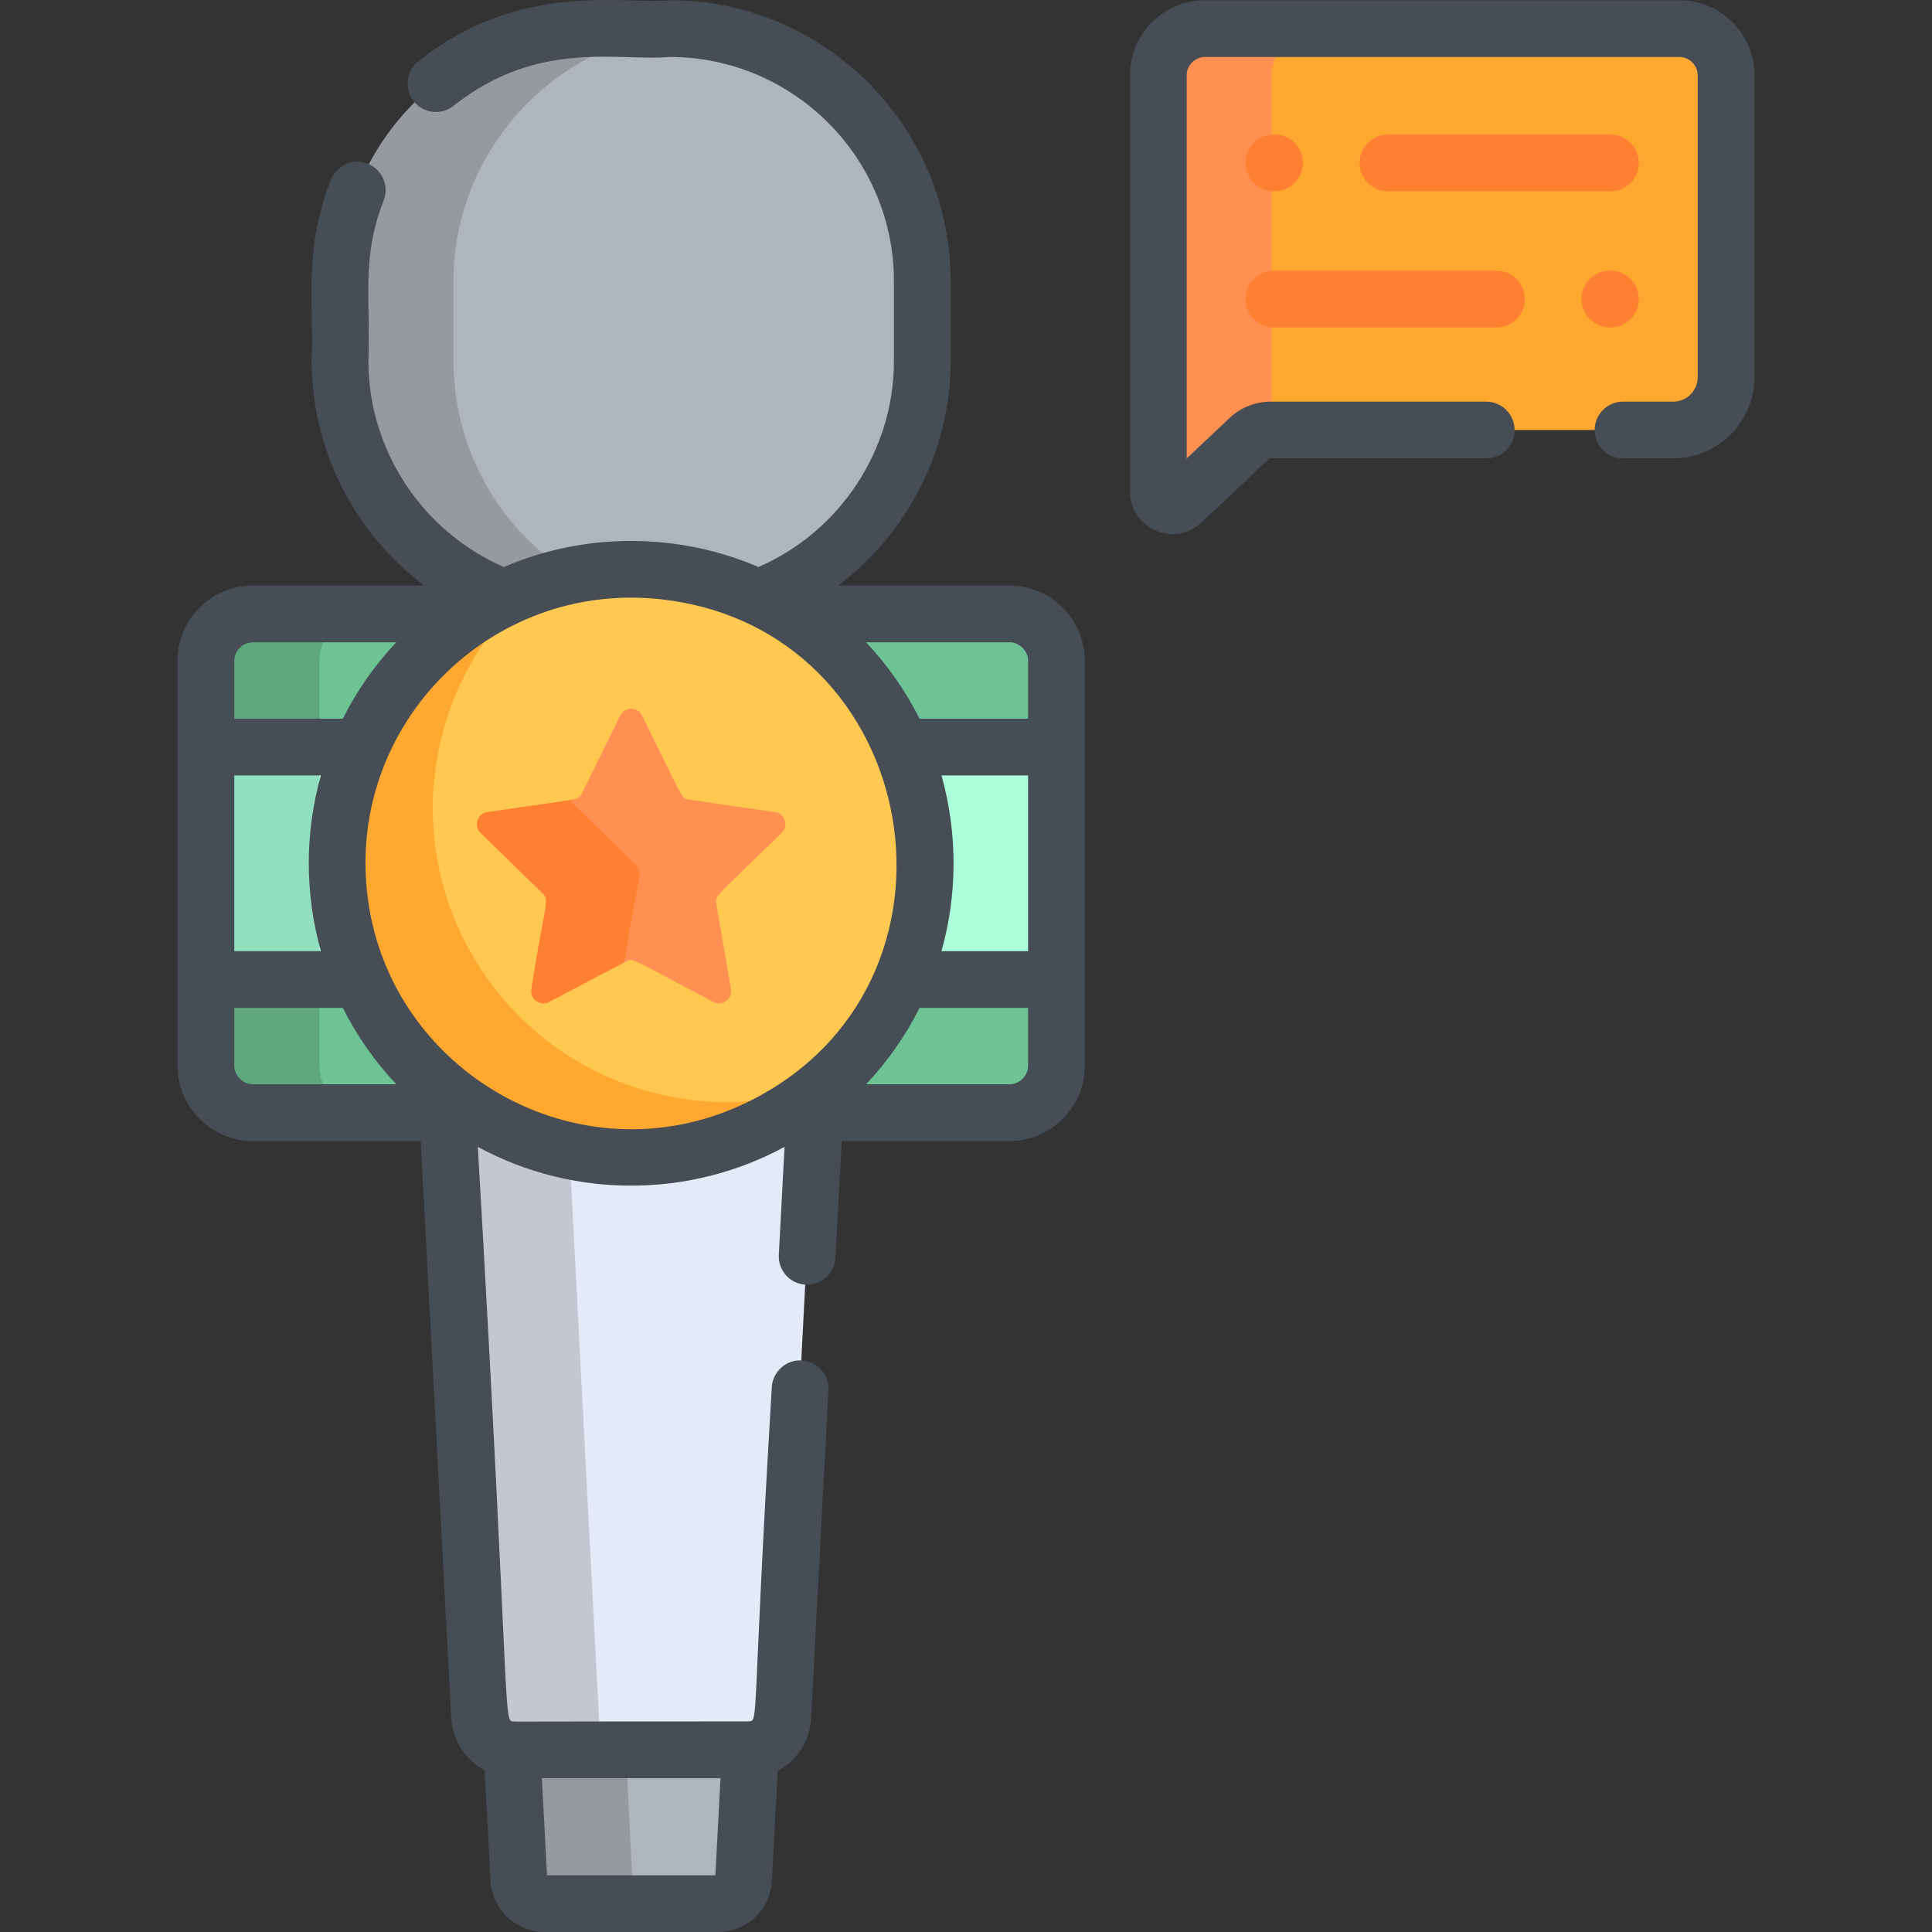 <?xml version="1.0" encoding="iso-8859-1"?>
<!-- Generator: Adobe Illustrator 19.0.0, SVG Export Plug-In . SVG Version: 6.00 Build 0)  -->
<svg version="1.1" id="Capa_1" xmlns="http://www.w3.org/2000/svg" xmlns:xlink="http://www.w3.org/1999/xlink" x="0px" y="0px"
	 viewBox="0 0 512.002 512.002" style="enable-background:new 0 0 512.002 512.002;" xml:space="preserve">
<rect x="0" y="0" width="512.002" height="512.002" fill="#333333" stroke="none"/>
<path style="fill:#AFB5BC;" d="M135.672,461.671l1.813,36.224c0.195,3.693,3.248,6.587,6.945,6.587c16.594,0,29.087,0,45.847,0
	c3.605,0,6.579-2.822,6.771-6.421l1.821-36.38C197.899,461.741,136.189,461.714,135.672,461.671z"/>
<path style="fill:#969A9F;" d="M167.556,497.896l-1.811-36.186c-0.1,0-29.495,0.01-30.072-0.038l1.813,36.224
	c0.195,3.693,3.248,6.587,6.945,6.587c4.269,0,25.815,0,30.07,0C170.803,504.483,167.751,501.589,167.556,497.896z"/>
<path style="fill:#E4EAF8;" d="M118.622,291.857l8.477,162.973c0.264,4.981,4.379,8.884,9.368,8.884c23.888,0,41.747,0,61.834,0
	c4.862,0,8.874-3.805,9.131-8.66l8.488-163.197C200.303,291.857,131.025,291.857,118.622,291.857z"/>
<path style="fill:#C2C7D0;" d="M158.696,454.831l-8.477-162.973c-11.844,0-19.851,0-31.599,0l8.477,162.973
	c0.264,4.981,4.379,8.884,9.367,8.884c11.58,0,19.874,0,31.599,0C163.077,463.715,158.961,459.812,158.696,454.831z"/>
<path style="fill:#AFB5BC;" d="M177.456,7.58h-20.37c-36.829,0-66.962,30.132-66.962,66.962v21.194
	c0,28.61,18.188,53.17,43.57,62.711h67.155c25.381-9.541,43.57-34.101,43.57-62.711V74.542
	C244.418,37.712,214.285,7.58,177.456,7.58z"/>
<path style="fill:#969A9F;" d="M120.194,95.735V74.541c0-35.197,27.526-64.257,62.113-66.766c-4.734-0.343-4.871-0.127-25.221-0.196
	c-36.829,0-66.962,30.133-66.962,66.961v21.194c0,28.61,18.188,53.17,43.57,62.711h30.07
	C138.382,148.905,120.194,124.346,120.194,95.735z"/>
<path style="fill:#ABFFDB;" d="M131.002,162.697h-63.99c-6.842,0-12.44,5.598-12.44,12.44v107.287c0,6.842,5.598,12.44,12.44,12.44
	h63.99C82.171,264.296,82.163,193.271,131.002,162.697z"/>
<path style="fill:#91DFBF;" d="M84.642,282.424V175.137c0-6.842,5.598-12.44,12.44-12.44h-30.07c-6.842,0-12.44,5.598-12.44,12.44
	v107.287c0,6.842,5.598,12.44,12.44,12.44h30.07C90.24,294.864,84.642,289.266,84.642,282.424z"/>
<path style="fill:#6DC296;" d="M100.697,259.582c-9.571,0-36.758,0-46.125,0v22.842c0,6.842,5.598,12.44,12.44,12.44h23.309h40.681
	C117.639,286.5,106.999,274.195,100.697,259.582z"/>
<path style="fill:#5FA77E;" d="M97.08,294.864c-6.841-0.001-12.438-5.598-12.438-12.44v-22.842h-30.07v22.842
	c0,6.842,5.598,12.44,12.44,12.44C77.214,294.864,88.272,294.864,97.08,294.864z"/>
<path style="fill:#6DC296;" d="M54.572,175.137v22.842c9.373,0,36.57,0,46.125,0c6.302-14.613,16.941-26.917,30.304-35.282H90.32
	H67.012C60.17,162.697,54.572,168.296,54.572,175.137z"/>
<path style="fill:#5FA77E;" d="M54.572,175.137v22.842h30.07v-22.842c0-6.841,5.597-12.439,12.438-12.44h-6.76
	c-21.116,0.709-25.566-1.811-31.21,2.85C56.343,167.834,54.572,171.289,54.572,175.137z"/>
<path style="fill:#ABFFDB;" d="M267.53,162.697h-61.985c48.831,30.569,48.837,101.594,0,132.167h61.985
	c6.842,0,12.44-5.598,12.44-12.44V175.137C279.97,168.296,274.372,162.697,267.53,162.697z"/>
<g>
	<path style="fill:#6DC296;" d="M279.97,282.424v-22.842c-10.409,0-32.765,0-44.122,0c-6.302,14.613-16.941,26.917-30.304,35.282
		c15.168,0,46.639,0,61.985,0C274.372,294.864,279.97,289.266,279.97,282.424z"/>
	<path style="fill:#6DC296;" d="M235.848,197.98c11.358,0,33.716,0,44.122,0v-22.842c0-6.842-5.598-12.44-12.44-12.44
		c-15.353,0-46.82,0-61.985,0C218.907,171.063,229.547,183.367,235.848,197.98z"/>
</g>
<circle style="fill:#FFC850;" cx="167.27" cy="228.783" r="77.922"/>
<g>
	<path style="fill:#FEA82F;" d="M125.14,253.106c-19.015-32.936-11.24-73.97,16.542-97.922
		c-46.416,16.194-66.231,70.411-41.896,112.561c24.393,42.249,81.271,52.033,118.428,19.998
		C183.579,299.825,144.156,286.042,125.14,253.106z"/>
	<path style="fill:#FEA82F;" d="M319.344,7.58h125.712c6.807,0,12.377,5.569,12.377,12.376c0,2.116,0,83.055,0,79.977
		c0,7.747-6.281,14.028-14.028,14.028c-7.306,0-111.839,0-106.657,0c-2.134,0-4.187,0.816-5.738,2.28l-17.734,16.739
		c-2.386,2.251-6.307,0.56-6.307-2.719c0-5.821,0-115.914,0-110.305C306.967,13.149,312.536,7.58,319.344,7.58z"/>
</g>
<g>
	<path style="fill:#FF9052;" d="M337.037,77.054V19.956c0-6.807,5.569-12.376,12.376-12.376h-30.07
		c-6.807,0-12.376,5.569-12.376,12.376c0,10.931,0,97.816,0,110.305c0,3.28,3.921,4.971,6.307,2.719
		c17.169-15.303,17.851-19.019,23.473-19.019h0.291C337.037,100.304,337.037,89.277,337.037,77.054z"/>
	<path style="fill:#FF9052;" d="M170.154,189.629c11.098,22.485,10.326,21.979,12.56,22.304l22.673,3.295
		c2.637,0.383,3.691,3.624,1.782,5.485c-17.956,17.503-17.721,16.563-17.331,18.838l3.873,22.581c0.45,2.627-2.306,4.63-4.666,3.39
		c-22.195-11.668-21.228-11.735-23.272-10.662l-20.279,10.662c-2.359,1.24-5.116-0.763-4.666-3.39
		c4.238-24.715,4.602-23.815,2.948-25.427l-16.406-15.992c-1.908-1.86-0.855-5.102,1.782-5.485
		c24.815-3.606,24.094-3.028,25.093-5.054l10.14-20.545C165.566,187.24,168.974,187.24,170.154,189.629z"/>
</g>
<path style="fill:#FF8031;" d="M165.553,254.635c3.341-22.255,5.084-23.345,2.948-25.427
	c-17.227-16.958-16.734-15.946-17.189-17.199l-22.159,3.22c-2.638,0.383-3.691,3.624-1.782,5.485l16.406,15.992
	c2.136,2.082,0.412,3.044-2.948,25.427c-0.45,2.627,2.306,4.63,4.666,3.39l20.023-10.527
	C165.525,254.876,165.532,254.757,165.553,254.635z"/>
<path style="fill:#474D54;" d="M267.53,155.18h-45.374c18.357-13.886,29.778-35.84,29.778-59.445V74.542
	c0-41.069-33.411-74.481-74.48-74.481c-11.686,1.258-39.341-5.494-66.609,16.211c-3.249,2.585-3.786,7.315-1.201,10.563
	c2.584,3.249,7.315,3.787,10.563,1.201c22.449-17.866,44.269-11.693,57.247-12.939c32.777,0,59.445,26.666,59.445,59.446v21.194
	c0,23.588-14.299,45.129-35.882,54.532c-20.936-9.03-45.715-9.395-67.496,0c-21.582-9.403-35.882-30.945-35.882-54.532
	c0.631-16.6-1.971-27.213,4.04-42.623c1.509-3.867-0.403-8.226-4.272-9.736c-3.868-1.51-8.226,0.404-9.736,4.272
	c-7.351,18.843-4.379,32.138-5.069,48.088c0,23.604,11.423,45.558,29.778,59.445H67.011c-11.005,0-19.958,8.953-19.958,19.957
	c0,13.472,0,93.728,0,107.287c0,11.005,8.953,19.958,19.958,19.958h44.481l8.1,152.846c0.322,6.075,3.829,11.25,8.845,13.966
	l1.542,29.1c0.407,7.686,6.755,13.707,14.452,13.707h45.847c7.604,0,13.875-5.948,14.277-13.542l1.545-29.169
	c5.011-2.659,8.519-7.8,8.839-13.839l4.612-87.023c0.221-4.146-2.963-7.685-7.11-7.904c-4.114-0.235-7.685,2.963-7.904,7.11
	c-5.377,89.777-3.355,88.364-6.134,88.55c-74.83,0.013-60.096,0.131-61.965,0.01c-3.38-0.056-0.726,4.306-9.805-152.257
	c25.7,13.922,56.409,13.472,81.279,0l-1.517,28.616c-0.221,4.146,2.963,7.685,7.11,7.904c4.144,0.233,7.684-2.964,7.904-7.11
	l1.641-30.965h44.482c11.005,0,19.958-8.953,19.958-19.958c0-13.472,0-93.728,0-107.287
	C287.488,164.133,278.536,155.18,267.53,155.18z M190.941,471.232l-1.362,25.734h-44.615l-1.362-25.734H190.941z M62.088,175.137
	c0-2.668,2.254-4.922,4.922-4.922h38.015c-5.72,6.052-10.474,12.877-14.169,20.247H62.088V175.137z M62.088,205.497h22.95
	c-4.316,15.351-4.235,31.506-0.001,46.568H62.088V205.497z M67.011,287.348c-2.668,0-4.922-2.254-4.922-4.922v-15.325h28.767
	c3.695,7.37,8.45,14.195,14.171,20.247H67.011z M197.772,292.233c-0.005,0.003-0.011,0.005-0.016,0.008
	c-44.249,21.347-95.729-8.4-100.532-56.321c-4.489-44.391,32.942-81.793,77.481-77.151
	C245.09,166.187,261.458,261.497,197.772,292.233z M272.453,282.424c0,2.668-2.254,4.922-4.922,4.922h-38.016
	c5.721-6.053,10.475-12.877,14.171-20.247h28.767V282.424z M272.453,252.065h-22.949c4.148-14.752,4.385-30.969,0-46.568h22.95
	v46.568H272.453z M272.453,190.462h-28.768c-3.695-7.37-8.449-14.195-14.169-20.247h38.015c2.668,0,4.922,2.254,4.922,4.922V190.462
	z"/>
<g>
	<path style="fill:#FF8031;" d="M396.568,71.728h-58.972c-4.153,0-7.518,3.365-7.518,7.518s3.365,7.518,7.518,7.518h58.972
		c4.153,0,7.518-3.365,7.518-7.518S400.719,71.728,396.568,71.728z"/>
	<path style="fill:#FF8031;" d="M426.802,86.763c4.153,0,7.518-3.365,7.518-7.518s-3.365-7.518-7.518-7.518h-0.166
		c-4.153,0-7.518,3.365-7.518,7.518s3.365,7.518,7.518,7.518H426.802z"/>
	<path style="fill:#FF8031;" d="M426.802,50.679c4.153,0,7.518-3.365,7.518-7.518s-3.365-7.518-7.518-7.518h-58.971
		c-4.153,0-7.518,3.365-7.518,7.518s3.365,7.518,7.518,7.518H426.802z"/>
	<path style="fill:#FF8031;" d="M337.594,50.679h0.166c4.153,0,7.518-3.365,7.518-7.518s-3.365-7.518-7.518-7.518h-0.166
		c-4.153,0-7.518,3.365-7.518,7.518S333.443,50.679,337.594,50.679z"/>
</g>
<path style="fill:#474D54;" d="M445.056,0.062H319.344c-10.97,0-19.894,8.924-19.894,19.894v110.305
	c0,9.849,11.812,14.955,18.984,8.187c18.765-17.596,17.681-16.97,18.313-16.97h57.12c4.153,0,7.518-3.365,7.518-7.518
	c0-4.153-3.365-7.518-7.518-7.518h-57.12c-4.068,0-7.939,1.538-10.898,4.331L314.484,121.5V19.956c0-2.634,2.225-4.859,4.859-4.859
	h125.712c2.633,0,4.858,2.225,4.858,4.859v79.977c0,3.589-2.921,6.51-6.51,6.51h-13.282c-4.153,0-7.518,3.365-7.518,7.518
	c0,4.153,3.365,7.518,7.518,7.518h13.282c11.881,0,21.545-9.666,21.545-21.545V19.956C464.948,8.986,456.024,0.062,445.056,0.062z"
	/>
<g>
</g>
<g>
</g>
<g>
</g>
<g>
</g>
<g>
</g>
<g>
</g>
<g>
</g>
<g>
</g>
<g>
</g>
<g>
</g>
<g>
</g>
<g>
</g>
<g>
</g>
<g>
</g>
<g>
</g>
</svg>
